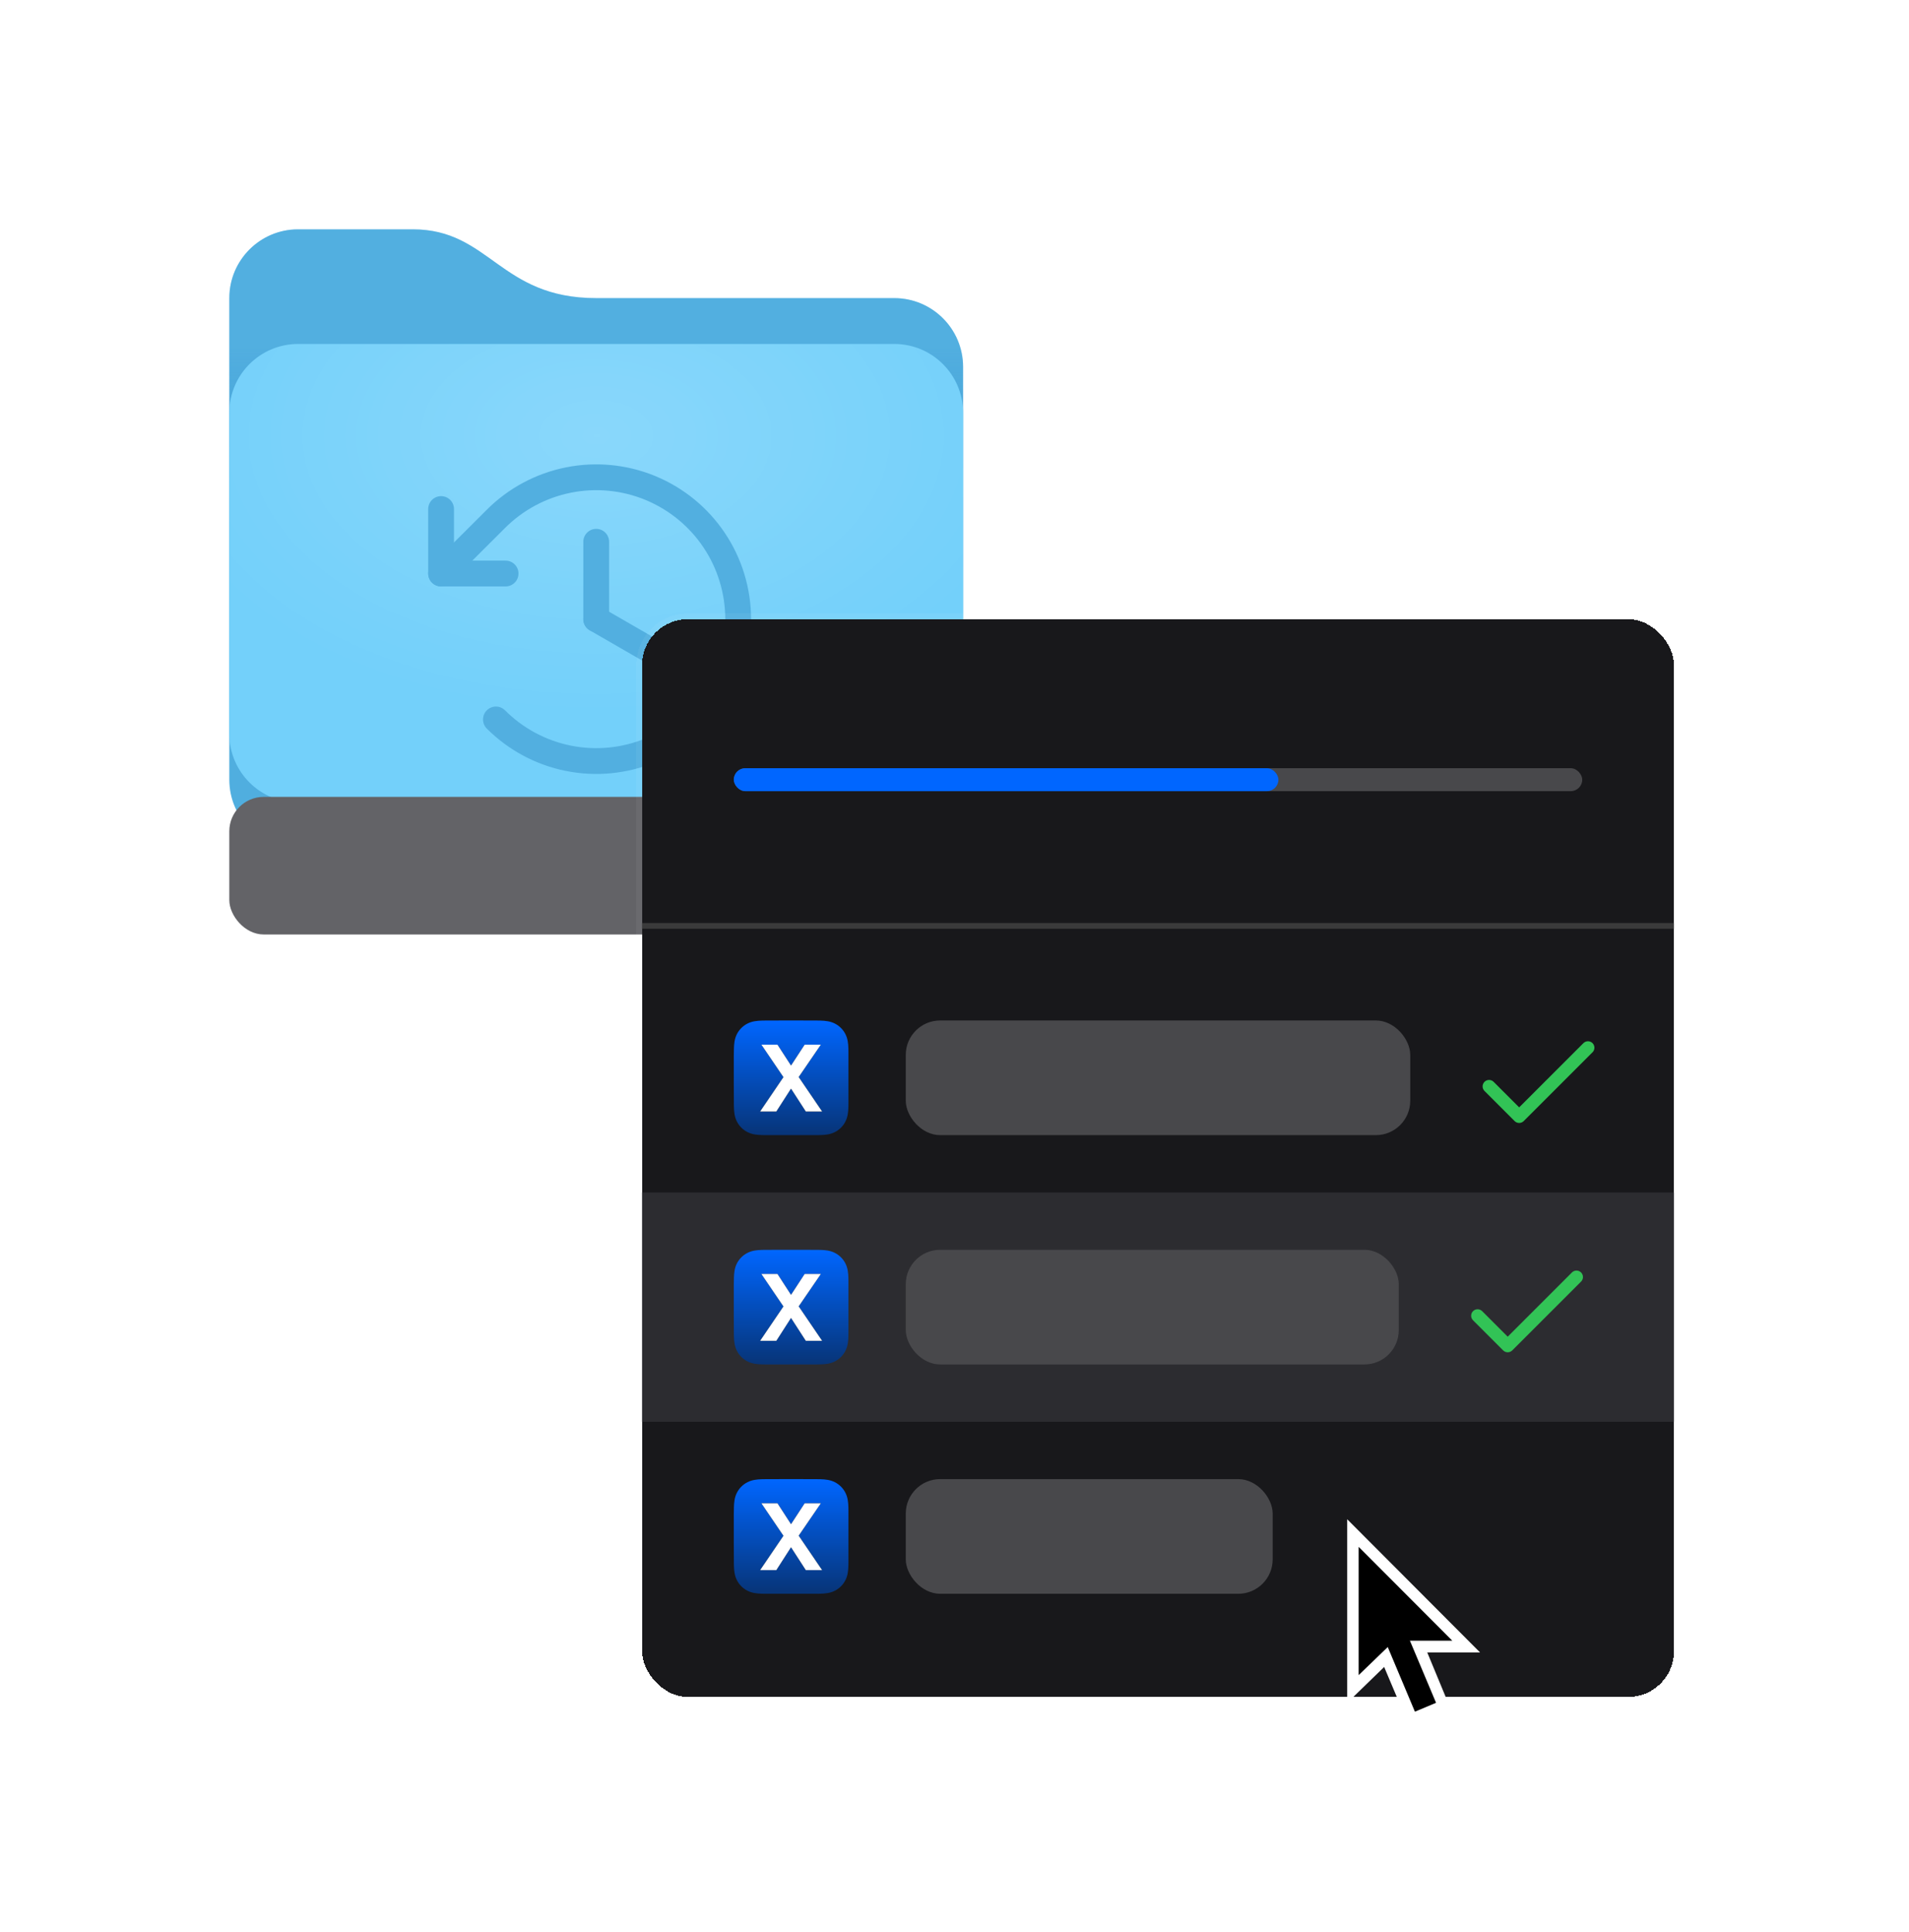 <svg width="333" height="337" viewBox="0 0 333 337" fill="none" xmlns="http://www.w3.org/2000/svg">
<g filter="url(#filter0_d_5550_5379)">
<path d="M40 20C40 13.373 45.373 8 52 8H71.999C85.473 8 87.157 20 103.999 20H156C162.627 20 168 25.373 168 32V104C168 110.627 162.627 116 156 116H52C45.373 116 40 110.627 40 104V20Z" fill="#52AFE0"/>
<path d="M40 20C40 13.373 45.373 8 52 8H71.999C85.473 8 87.157 20 103.999 20H156C162.627 20 168 25.373 168 32V104C168 110.627 162.627 116 156 116H52C45.373 116 40 110.627 40 104V20Z" fill="url(#paint0_linear_5550_5379)" fill-opacity="0.2"/>
<g filter="url(#filter1_i_5550_5379)">
<path d="M40 104V48C40 41.373 45.373 36 52 36L156 36C162.627 36 168 41.373 168 48V104C168 110.627 162.627 116 156 116H52C45.373 116 40 110.627 40 104Z" fill="#73D0FA"/>
<path d="M40 104V48C40 41.373 45.373 36 52 36L156 36C162.627 36 168 41.373 168 48V104C168 110.627 162.627 116 156 116H52C45.373 116 40 110.627 40 104Z" fill="url(#paint1_radial_5550_5379)" fill-opacity="0.16"/>
</g>
<path d="M104 62.5V76" stroke="#52AFE0" stroke-width="4.5" stroke-linecap="round" stroke-linejoin="round"/>
<path d="M115.7 82.75L104 76" stroke="#52AFE0" stroke-width="4.5" stroke-linecap="round" stroke-linejoin="round"/>
<path d="M88.193 68.04H76.943V56.791" stroke="#52AFE0" stroke-width="4.5" stroke-linecap="round" stroke-linejoin="round"/>
<path d="M86.506 93.494C89.966 96.957 94.376 99.316 99.178 100.273C103.98 101.23 108.957 100.741 113.481 98.868C118.004 96.995 121.871 93.823 124.591 89.752C127.312 85.682 128.764 80.896 128.764 76C128.764 71.104 127.312 66.318 124.591 62.248C121.871 58.177 118.004 55.005 113.481 53.132C108.957 51.259 103.98 50.77 99.178 51.727C94.376 52.684 89.966 55.043 86.506 58.506L76.943 68.041" stroke="#52AFE0" stroke-width="4.5" stroke-linecap="round" stroke-linejoin="round"/>
</g>
<rect x="40" y="139" width="128" height="24" rx="6" fill="#636367"/>
<g filter="url(#filter2_d_5550_5379)">
<rect x="112" y="76" width="180" height="188" rx="8" fill="#18181B" shape-rendering="crispEdges"/>
<rect x="111.5" y="75.5" width="181" height="189" rx="8.5" stroke="white" stroke-opacity="0.05" shape-rendering="crispEdges"/>
<rect x="128" y="102" width="148" height="4" rx="2" fill="#48484B"/>
<rect x="128" y="102" width="95" height="4" rx="2" fill="#0066FF"/>
<line x1="112" y1="129.5" x2="292" y2="129.5" stroke="#3A3A3B"/>
<path fill-rule="evenodd" clip-rule="evenodd" d="M148 152.187V152.229L148 154.956V157.044L148 159.773V159.823C148 160.044 148 160.265 147.999 160.486C147.997 160.686 147.995 160.886 147.99 161.087C147.978 161.523 147.952 161.963 147.875 162.394C147.796 162.832 147.668 163.24 147.465 163.637C147.267 164.028 147.007 164.386 146.697 164.696C146.387 165.006 146.03 165.266 145.639 165.465C145.242 165.668 144.835 165.796 144.398 165.875C143.966 165.952 143.527 165.978 143.091 165.99C142.891 165.995 142.691 165.997 142.49 165.999C142.27 166 142.05 166 141.829 166H141.778L134.247 166H134.205C133.981 166 133.757 166 133.533 165.999C133.332 165.997 133.132 165.995 132.931 165.99C132.495 165.978 132.054 165.952 131.622 165.875C131.184 165.796 130.776 165.668 130.377 165.465C129.986 165.266 129.628 165.006 129.318 164.696C129.007 164.386 128.747 164.028 128.548 163.637C128.345 163.24 128.217 162.832 128.138 162.395C128.06 161.963 128.034 161.523 128.023 161.087C128.017 160.886 128.015 160.686 128.014 160.486C128.012 160.262 128.012 160.039 128.012 159.815L128.012 159.773L128 157.044V152.286C128 152.159 128.004 152.015 128.007 151.873C128.01 151.749 128.013 151.627 128.014 151.517C128.015 151.317 128.017 151.117 128.023 150.917C128.034 150.481 128.06 150.042 128.138 149.611C128.216 149.174 128.345 148.767 128.548 148.369C128.747 147.979 129.007 147.622 129.318 147.312C129.628 147.002 129.986 146.743 130.378 146.544C130.776 146.342 131.184 146.214 131.622 146.135C132.054 146.058 132.494 146.032 132.931 146.02C133.132 146.015 133.332 146.012 133.533 146.011C133.754 146.01 133.975 146.01 134.196 146.01L134.247 146.01L136.956 146H139.019L141.778 146.01L141.829 146.01C142.049 146.01 142.27 146.01 142.49 146.011C142.691 146.012 142.891 146.015 143.091 146.02C143.526 146.032 143.966 146.058 144.397 146.135C144.835 146.214 145.242 146.342 145.639 146.544C146.03 146.743 146.387 147.002 146.697 147.312C147.007 147.622 147.267 147.979 147.466 148.369C147.668 148.767 147.796 149.173 147.875 149.61C147.952 150.041 147.978 150.481 147.99 150.917C147.995 151.117 147.997 151.316 147.999 151.517C148 151.74 148 151.964 148 152.187ZM143.404 161.876L139.317 155.866L143.184 150.221H140.364L137.983 153.868L135.619 150.221H132.816L136.666 155.882L132.596 161.876H135.416L137.983 157.88L140.567 161.876H143.404Z" fill="url(#paint2_linear_5550_5379)"/>
<path d="M139.317 155.866L143.404 161.876H140.567L137.983 157.88L135.416 161.876H132.596L136.666 155.882L132.816 150.221H135.619L137.983 153.868L140.364 150.221H143.184L139.317 155.866Z" fill="white"/>
<rect x="158" y="146" width="88" height="20" rx="6" fill="#48484B"/>
<g clip-path="url(#clip0_5550_5379)">
<path d="M277.795 151.546L265.795 163.546C265.69 163.651 265.566 163.734 265.429 163.791C265.293 163.848 265.146 163.877 264.998 163.877C264.85 163.877 264.703 163.848 264.567 163.791C264.43 163.734 264.306 163.651 264.201 163.546L258.951 158.296C258.847 158.191 258.764 158.067 258.707 157.93C258.65 157.794 258.621 157.647 258.621 157.499C258.621 157.351 258.65 157.205 258.707 157.068C258.764 156.931 258.847 156.807 258.951 156.702C259.056 156.598 259.18 156.515 259.317 156.458C259.454 156.401 259.6 156.372 259.748 156.372C259.896 156.372 260.043 156.401 260.179 156.458C260.316 156.515 260.44 156.598 260.545 156.702L264.999 161.156L276.203 149.954C276.414 149.743 276.701 149.624 277 149.624C277.299 149.624 277.585 149.743 277.797 149.954C278.008 150.165 278.127 150.452 278.127 150.751C278.127 151.05 278.008 151.337 277.797 151.548L277.795 151.546Z" fill="#32C356"/>
</g>
<rect width="180" height="40" transform="translate(112 176)" fill="#2C2C30"/>
<path fill-rule="evenodd" clip-rule="evenodd" d="M148 192.187V192.229L148 194.956V197.044L148 199.773V199.823C148 200.044 148 200.265 147.999 200.486C147.997 200.686 147.995 200.886 147.99 201.087C147.978 201.523 147.952 201.963 147.875 202.394C147.796 202.832 147.668 203.24 147.465 203.637C147.267 204.028 147.007 204.386 146.697 204.696C146.387 205.006 146.03 205.266 145.639 205.465C145.242 205.668 144.835 205.796 144.398 205.875C143.966 205.952 143.527 205.978 143.091 205.99C142.891 205.995 142.691 205.997 142.49 205.999C142.27 206 142.05 206 141.829 206H141.778L134.247 206H134.205C133.981 206 133.757 206 133.533 205.999C133.332 205.997 133.132 205.995 132.931 205.99C132.495 205.978 132.054 205.952 131.622 205.875C131.184 205.796 130.776 205.668 130.377 205.465C129.986 205.266 129.628 205.006 129.318 204.696C129.007 204.386 128.747 204.028 128.548 203.637C128.345 203.24 128.217 202.832 128.138 202.395C128.06 201.963 128.034 201.523 128.023 201.087C128.017 200.886 128.015 200.686 128.014 200.486C128.012 200.262 128.012 200.039 128.012 199.815L128.012 199.773L128 197.044V192.286C128 192.159 128.004 192.015 128.007 191.873C128.01 191.749 128.013 191.627 128.014 191.517C128.015 191.317 128.017 191.117 128.023 190.917C128.034 190.481 128.06 190.042 128.138 189.611C128.216 189.174 128.345 188.767 128.548 188.369C128.747 187.979 129.007 187.622 129.318 187.312C129.628 187.002 129.986 186.743 130.378 186.544C130.776 186.342 131.184 186.214 131.622 186.135C132.054 186.058 132.494 186.032 132.931 186.02C133.132 186.015 133.332 186.012 133.533 186.011C133.754 186.01 133.975 186.01 134.196 186.01L134.247 186.01L136.956 186H139.019L141.778 186.01L141.829 186.01C142.049 186.01 142.27 186.01 142.49 186.011C142.691 186.012 142.891 186.015 143.091 186.02C143.526 186.032 143.966 186.058 144.397 186.135C144.835 186.214 145.242 186.342 145.639 186.544C146.03 186.743 146.387 187.002 146.697 187.312C147.007 187.622 147.267 187.979 147.466 188.369C147.668 188.767 147.796 189.173 147.875 189.61C147.952 190.041 147.978 190.481 147.99 190.917C147.995 191.117 147.997 191.316 147.999 191.517C148 191.74 148 191.964 148 192.187ZM143.404 201.876L139.317 195.866L143.184 190.221H140.364L137.983 193.868L135.619 190.221H132.816L136.666 195.882L132.596 201.876H135.416L137.983 197.88L140.567 201.876H143.404Z" fill="url(#paint3_linear_5550_5379)"/>
<path d="M139.317 195.866L143.404 201.876H140.567L137.983 197.88L135.416 201.876H132.596L136.666 195.882L132.816 190.221H135.619L137.983 193.868L140.364 190.221H143.184L139.317 195.866Z" fill="white"/>
<rect x="158" y="186" width="86" height="20" rx="6" fill="#48484B"/>
<g clip-path="url(#clip1_5550_5379)">
<path d="M275.795 191.546L263.795 203.546C263.69 203.651 263.566 203.734 263.429 203.791C263.293 203.848 263.146 203.877 262.998 203.877C262.85 203.877 262.703 203.848 262.567 203.791C262.43 203.734 262.306 203.651 262.201 203.546L256.951 198.296C256.847 198.191 256.764 198.067 256.707 197.93C256.65 197.794 256.621 197.647 256.621 197.499C256.621 197.351 256.65 197.205 256.707 197.068C256.764 196.931 256.847 196.807 256.951 196.702C257.056 196.598 257.18 196.515 257.317 196.458C257.454 196.401 257.6 196.372 257.748 196.372C257.896 196.372 258.043 196.401 258.179 196.458C258.316 196.515 258.44 196.598 258.545 196.702L262.999 201.156L274.203 189.954C274.414 189.743 274.701 189.624 275 189.624C275.299 189.624 275.585 189.743 275.797 189.954C276.008 190.165 276.127 190.452 276.127 190.751C276.127 191.05 276.008 191.337 275.797 191.548L275.795 191.546Z" fill="#32C356"/>
</g>
<path fill-rule="evenodd" clip-rule="evenodd" d="M148 232.187V232.229L148 234.956V237.044L148 239.773V239.823C148 240.044 148 240.265 147.999 240.486C147.997 240.686 147.995 240.886 147.99 241.087C147.978 241.523 147.952 241.963 147.875 242.394C147.796 242.832 147.668 243.24 147.465 243.637C147.267 244.028 147.007 244.386 146.697 244.696C146.387 245.006 146.03 245.266 145.639 245.465C145.242 245.668 144.835 245.796 144.398 245.875C143.966 245.952 143.527 245.978 143.091 245.99C142.891 245.995 142.691 245.997 142.49 245.999C142.27 246 142.05 246 141.829 246H141.778L134.247 246H134.205C133.981 246 133.757 246 133.533 245.999C133.332 245.997 133.132 245.995 132.931 245.99C132.495 245.978 132.054 245.952 131.622 245.875C131.184 245.796 130.776 245.668 130.377 245.465C129.986 245.266 129.628 245.006 129.318 244.696C129.007 244.386 128.747 244.028 128.548 243.637C128.345 243.24 128.217 242.832 128.138 242.395C128.06 241.963 128.034 241.523 128.023 241.087C128.017 240.886 128.015 240.686 128.014 240.486C128.012 240.262 128.012 240.039 128.012 239.815L128.012 239.773L128 237.044V232.286C128 232.159 128.004 232.015 128.007 231.873C128.01 231.749 128.013 231.627 128.014 231.517C128.015 231.317 128.017 231.117 128.023 230.917C128.034 230.481 128.06 230.042 128.138 229.611C128.216 229.174 128.345 228.767 128.548 228.369C128.747 227.979 129.007 227.622 129.318 227.312C129.628 227.002 129.986 226.743 130.378 226.544C130.776 226.342 131.184 226.214 131.622 226.135C132.054 226.058 132.494 226.032 132.931 226.02C133.132 226.015 133.332 226.012 133.533 226.011C133.754 226.01 133.975 226.01 134.196 226.01L134.247 226.01L136.956 226H139.019L141.778 226.01L141.829 226.01C142.049 226.01 142.27 226.01 142.49 226.011C142.691 226.012 142.891 226.015 143.091 226.02C143.526 226.032 143.966 226.058 144.397 226.135C144.835 226.214 145.242 226.342 145.639 226.544C146.03 226.743 146.387 227.002 146.697 227.312C147.007 227.622 147.267 227.979 147.466 228.369C147.668 228.767 147.796 229.173 147.875 229.61C147.952 230.041 147.978 230.481 147.99 230.917C147.995 231.117 147.997 231.316 147.999 231.517C148 231.74 148 231.964 148 232.187ZM143.404 241.876L139.317 235.866L143.184 230.221H140.364L137.983 233.868L135.619 230.221H132.816L136.666 235.882L132.596 241.876H135.416L137.983 237.88L140.567 241.876H143.404Z" fill="url(#paint4_linear_5550_5379)"/>
<path d="M139.317 235.866L143.404 241.876H140.567L137.983 237.88L135.416 241.876H132.596L136.666 235.882L132.816 230.221H135.619L137.983 233.868L140.364 230.221H143.184L139.317 235.866Z" fill="white"/>
<rect x="158" y="226" width="64" height="20" rx="6" fill="#48484B"/>
</g>
<g filter="url(#filter3_dd_5550_5379)">
<path fill-rule="evenodd" clip-rule="evenodd" d="M235 264.03V232L258.182 255.238H244.62L243.798 255.486L235 264.03Z" fill="white"/>
<path fill-rule="evenodd" clip-rule="evenodd" d="M253.168 265.378L245.958 268.448L236.594 246.27L243.966 243.164L253.168 265.378Z" fill="white"/>
<path fill-rule="evenodd" clip-rule="evenodd" d="M250.501 264.018L246.813 265.566L240.613 250.818L244.295 249.268L250.501 264.018Z" fill="black"/>
<path fill-rule="evenodd" clip-rule="evenodd" d="M237 236.814V259.19L242.938 253.458L243.794 253.18H253.33L237 236.814Z" fill="black"/>
</g>
<defs>
<filter id="filter0_d_5550_5379" x="0" y="-8" width="208" height="208" filterUnits="userSpaceOnUse" color-interpolation-filters="sRGB">
<feFlood flood-opacity="0" result="BackgroundImageFix"/>
<feColorMatrix in="SourceAlpha" type="matrix" values="0 0 0 0 0 0 0 0 0 0 0 0 0 0 0 0 0 0 127 0" result="hardAlpha"/>
<feOffset dy="32"/>
<feGaussianBlur stdDeviation="20"/>
<feComposite in2="hardAlpha" operator="out"/>
<feColorMatrix type="matrix" values="0 0 0 0 0 0 0 0 0 0 0 0 0 0 0 0 0 0 0.04 0"/>
<feBlend mode="normal" in2="BackgroundImageFix" result="effect1_dropShadow_5550_5379"/>
<feBlend mode="normal" in="SourceGraphic" in2="effect1_dropShadow_5550_5379" result="shape"/>
</filter>
<filter id="filter1_i_5550_5379" x="40" y="28" width="128" height="88" filterUnits="userSpaceOnUse" color-interpolation-filters="sRGB">
<feFlood flood-opacity="0" result="BackgroundImageFix"/>
<feBlend mode="normal" in="SourceGraphic" in2="BackgroundImageFix" result="shape"/>
<feColorMatrix in="SourceAlpha" type="matrix" values="0 0 0 0 0 0 0 0 0 0 0 0 0 0 0 0 0 0 127 0" result="hardAlpha"/>
<feOffset dy="-8"/>
<feGaussianBlur stdDeviation="4"/>
<feComposite in2="hardAlpha" operator="arithmetic" k2="-1" k3="1"/>
<feColorMatrix type="matrix" values="0 0 0 0 0.322 0 0 0 0 0.686 0 0 0 0 0.878 0 0 0 0.32 0"/>
<feBlend mode="normal" in2="shape" result="effect1_innerShadow_5550_5379"/>
</filter>
<filter id="filter2_d_5550_5379" x="71" y="67" width="262" height="270" filterUnits="userSpaceOnUse" color-interpolation-filters="sRGB">
<feFlood flood-opacity="0" result="BackgroundImageFix"/>
<feColorMatrix in="SourceAlpha" type="matrix" values="0 0 0 0 0 0 0 0 0 0 0 0 0 0 0 0 0 0 127 0" result="hardAlpha"/>
<feOffset dy="32"/>
<feGaussianBlur stdDeviation="20"/>
<feComposite in2="hardAlpha" operator="out"/>
<feColorMatrix type="matrix" values="0 0 0 0 0 0 0 0 0 0 0 0 0 0 0 0 0 0 0.08 0"/>
<feBlend mode="normal" in2="BackgroundImageFix" result="effect1_dropShadow_5550_5379"/>
<feBlend mode="normal" in="SourceGraphic" in2="effect1_dropShadow_5550_5379" result="shape"/>
</filter>
<filter id="filter3_dd_5550_5379" x="197" y="219" width="100" height="114" filterUnits="userSpaceOnUse" color-interpolation-filters="sRGB">
<feFlood flood-opacity="0" result="BackgroundImageFix"/>
<feColorMatrix in="SourceAlpha" type="matrix" values="0 0 0 0 0 0 0 0 0 0 0 0 0 0 0 0 0 0 127 0" result="hardAlpha"/>
<feMorphology radius="12" operator="erode" in="SourceAlpha" result="effect1_dropShadow_5550_5379"/>
<feOffset dy="25"/>
<feGaussianBlur stdDeviation="25"/>
<feComposite in2="hardAlpha" operator="out"/>
<feColorMatrix type="matrix" values="0 0 0 0 0 0 0 0 0 0 0 0 0 0 0 0 0 0 0.25 0"/>
<feBlend mode="normal" in2="BackgroundImageFix" result="effect1_dropShadow_5550_5379"/>
<feColorMatrix in="SourceAlpha" type="matrix" values="0 0 0 0 0 0 0 0 0 0 0 0 0 0 0 0 0 0 127 0" result="hardAlpha"/>
<feMorphology radius="6" operator="erode" in="SourceAlpha" result="effect2_dropShadow_5550_5379"/>
<feOffset dy="8"/>
<feGaussianBlur stdDeviation="5"/>
<feComposite in2="hardAlpha" operator="out"/>
<feColorMatrix type="matrix" values="0 0 0 0 0 0 0 0 0 0 0 0 0 0 0 0 0 0 0.1 0"/>
<feBlend mode="normal" in2="effect1_dropShadow_5550_5379" result="effect2_dropShadow_5550_5379"/>
<feBlend mode="normal" in="SourceGraphic" in2="effect2_dropShadow_5550_5379" result="shape"/>
</filter>
<linearGradient id="paint0_linear_5550_5379" x1="103.999" y1="28" x2="103.999" y2="52" gradientUnits="userSpaceOnUse">
<stop stop-color="#52AFE0"/>
<stop offset="1" stop-color="#00529E" stop-opacity="0.1"/>
</linearGradient>
<radialGradient id="paint1_radial_5550_5379" cx="0" cy="0" r="1" gradientUnits="userSpaceOnUse" gradientTransform="translate(104 52) rotate(90) scale(48 76.8)">
<stop stop-color="white"/>
<stop offset="1" stop-color="white" stop-opacity="0"/>
</radialGradient>
<linearGradient id="paint2_linear_5550_5379" x1="138" y1="146.059" x2="138" y2="166.039" gradientUnits="userSpaceOnUse">
<stop stop-color="#0066FF"/>
<stop offset="1" stop-color="#073477"/>
</linearGradient>
<linearGradient id="paint3_linear_5550_5379" x1="138" y1="186.059" x2="138" y2="206.039" gradientUnits="userSpaceOnUse">
<stop stop-color="#0066FF"/>
<stop offset="1" stop-color="#073477"/>
</linearGradient>
<linearGradient id="paint4_linear_5550_5379" x1="138" y1="226.059" x2="138" y2="246.039" gradientUnits="userSpaceOnUse">
<stop stop-color="#0066FF"/>
<stop offset="1" stop-color="#073477"/>
</linearGradient>
<clipPath id="clip0_5550_5379">
<rect width="24" height="24" fill="white" transform="translate(256 144)"/>
</clipPath>
<clipPath id="clip1_5550_5379">
<rect width="24" height="24" fill="white" transform="translate(254 184)"/>
</clipPath>
</defs>
</svg>
